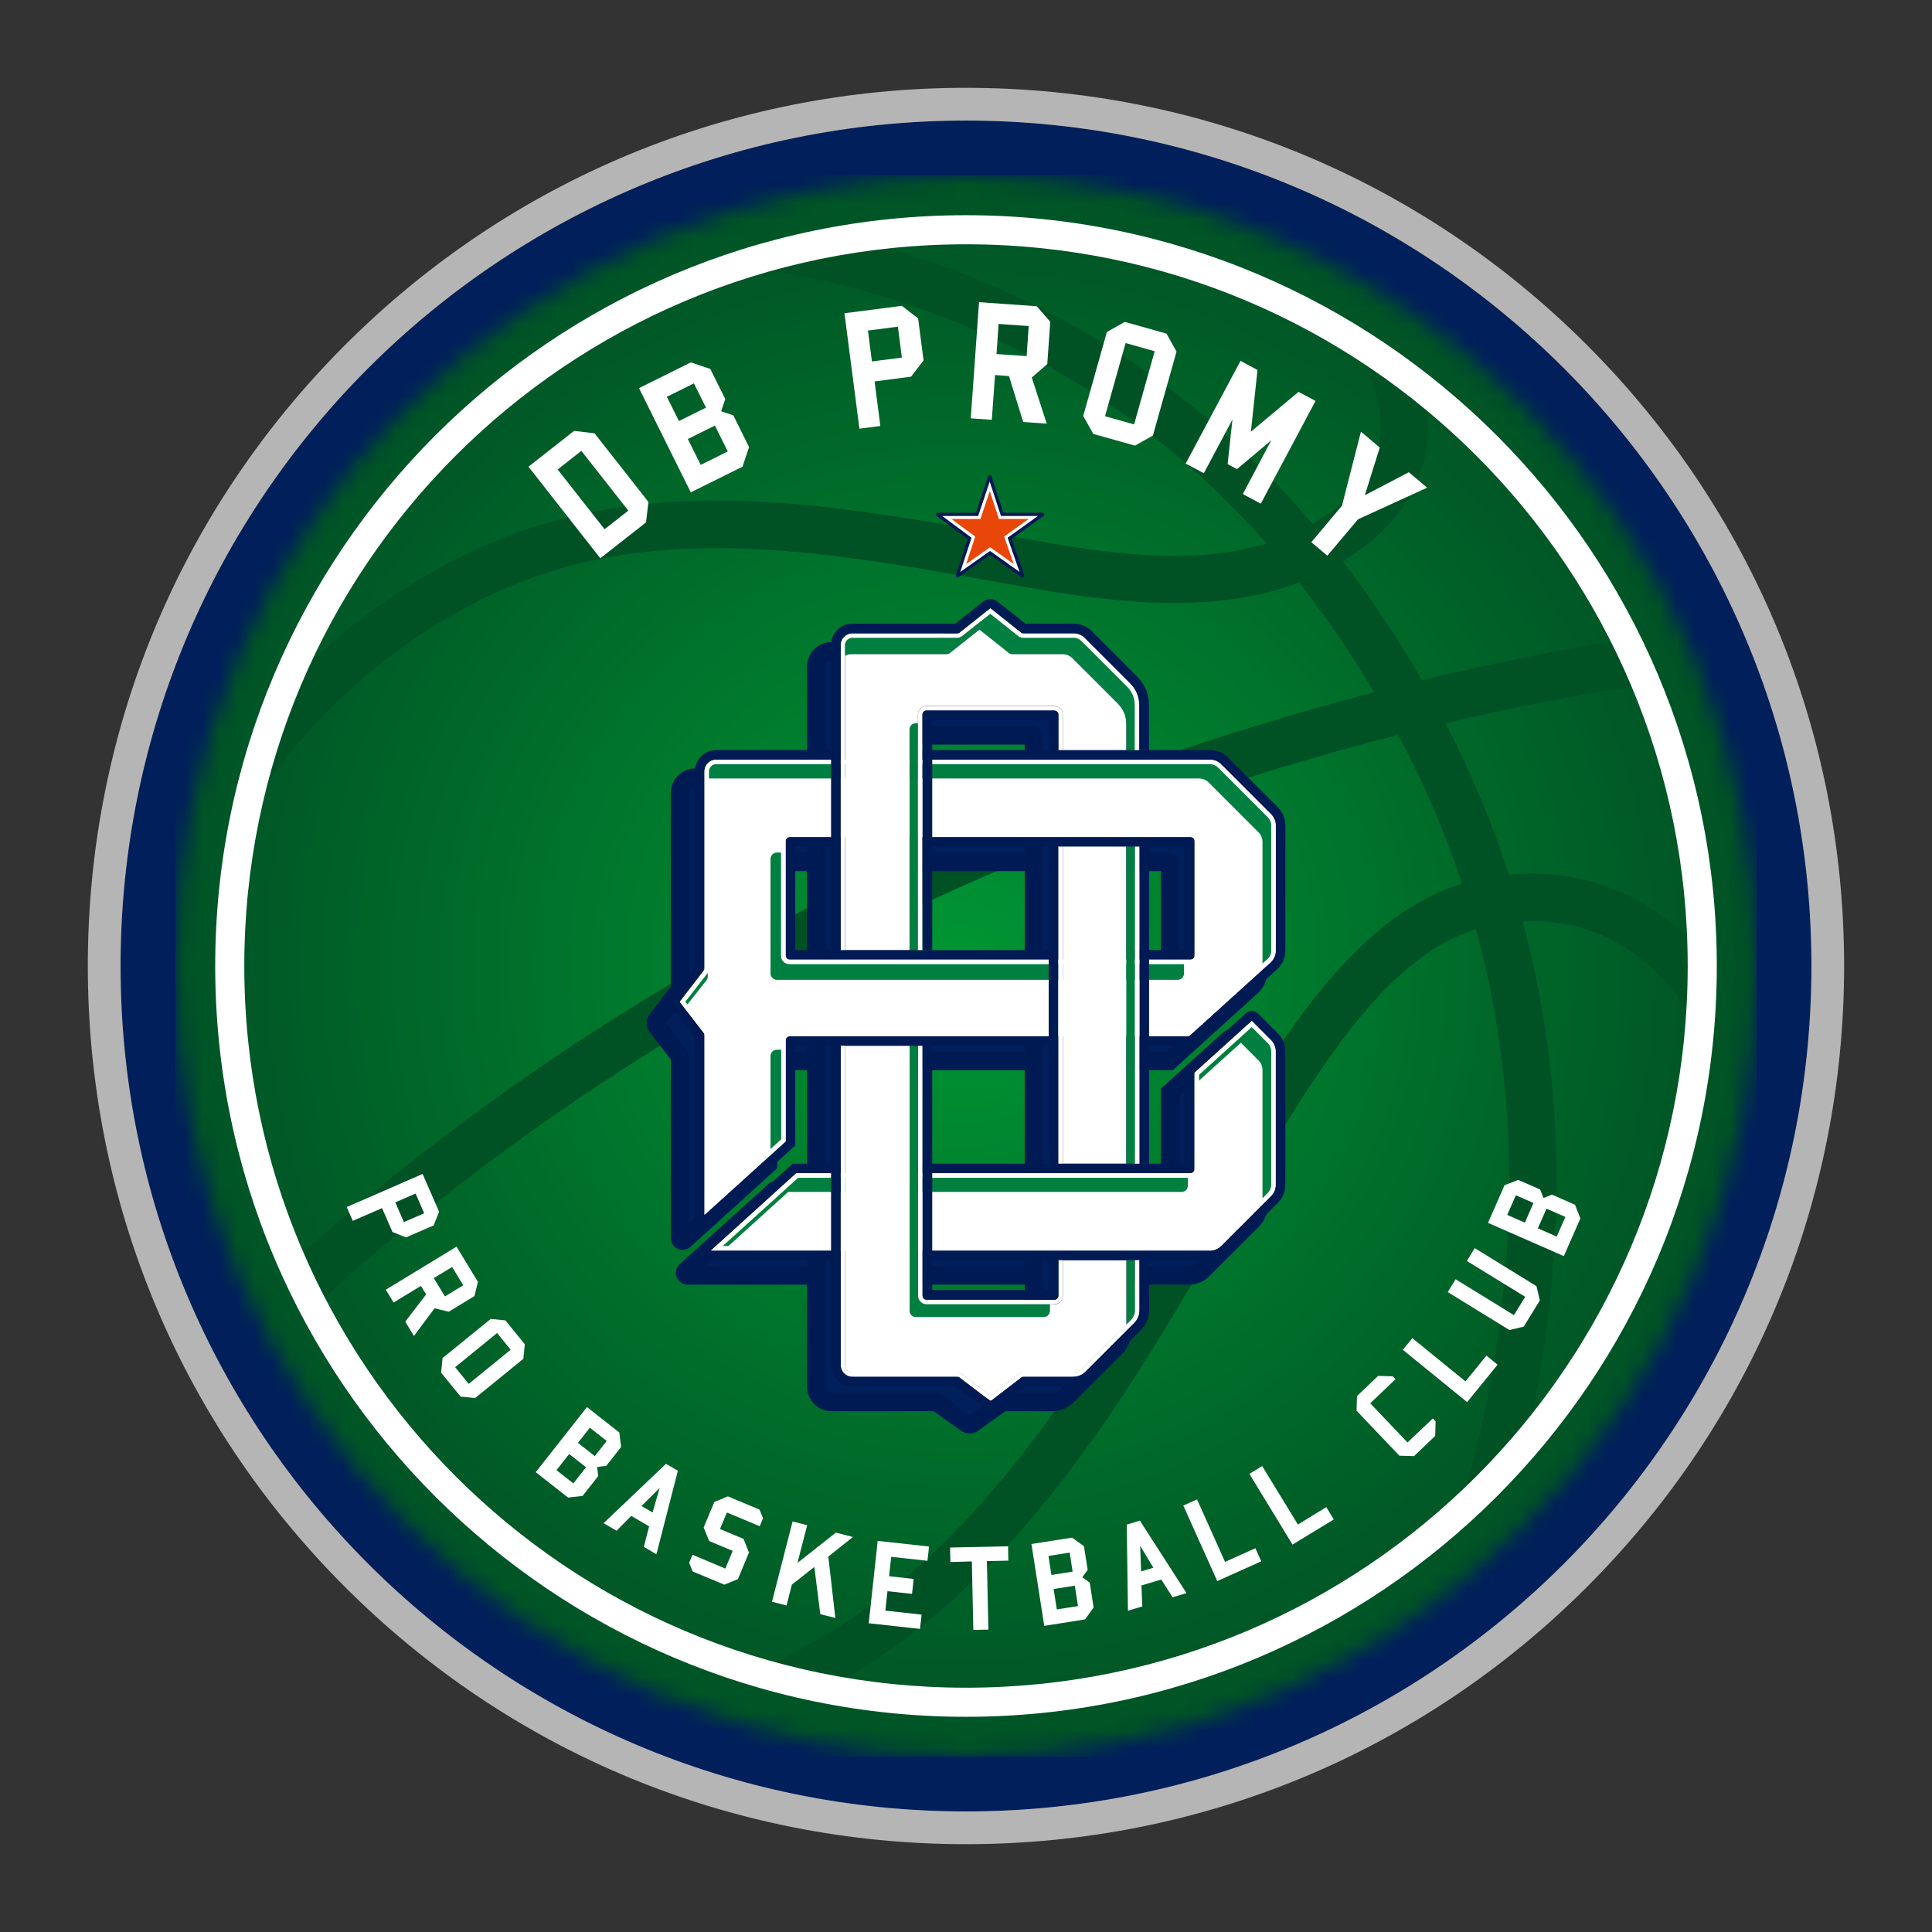 <svg viewBox="0 0 110 110" fill="none" xmlns="http://www.w3.org/2000/svg">
<rect x="0" y="0" width="110" height="110" fill="#333333" stroke="none"/>
<g clip-path="url(#clip0_55_5354)">
<path d="M6.865 55C6.865 28.415 28.415 6.865 55 6.865C81.586 6.865 103.135 28.415 103.135 55C103.135 81.586 81.581 103.135 55 103.135C28.419 103.135 6.865 81.586 6.865 55Z" fill="#001F5B"/>
<path d="M55 6.865C81.585 6.865 103.135 28.415 103.135 55C103.135 81.585 81.585 103.135 55 103.135C28.415 103.135 6.865 81.585 6.865 55C6.865 28.415 28.415 6.865 55 6.865ZM55 5C41.645 5 29.09 10.201 19.647 19.643C10.201 29.09 5 41.645 5 55C5 68.355 10.201 80.91 19.643 90.357C29.085 99.799 41.641 105 54.996 105C68.35 105 80.906 99.799 90.353 90.357C99.795 80.915 104.996 68.359 104.996 55C104.996 41.641 99.795 29.09 90.353 19.643C80.91 10.201 68.355 5 55 5Z" fill="#B5B5B6"/>
<mask id="mask0_55_5354" style="mask-type:luminance" maskUnits="userSpaceOnUse" x="9" y="9" width="92" height="92">
<path d="M9.979 55C9.979 79.827 30.178 100.021 55 100.021C79.822 100.021 100.021 79.822 100.021 55C100.021 30.178 79.827 9.979 55 9.979C30.173 9.979 9.979 30.173 9.979 55Z" fill="white"/>
</mask>
<g mask="url(#mask0_55_5354)">
<path d="M100.021 9.979H9.979V100.026H100.021V9.979Z" fill="url(#paint0_radial_55_5354)"/>
</g>
<path d="M96.051 53.317C93.208 50.652 89.775 49.453 85.916 49.804C84.961 46.846 83.757 43.968 82.305 41.179C86.373 40.219 89.944 39.553 92.862 39.091C92.498 38.225 92.103 37.373 91.685 36.538C88.789 37.017 85.152 37.719 80.968 38.727C79.543 36.253 78.032 34.002 76.46 31.954C76.847 31.719 77.224 31.466 77.593 31.186C79.662 29.627 81.657 27.118 81.252 23.351C80.111 22.392 78.921 21.495 77.677 20.66C79.325 24.24 78.774 26.909 75.963 29.018C75.568 29.316 75.155 29.582 74.737 29.822C66.965 20.695 57.869 16.112 49.746 13.905C47.423 14.171 45.163 14.629 42.973 15.264C51.731 16.534 62.843 20.433 72.112 30.946C68.062 32.172 63.416 31.559 59.202 30.822C58.486 30.697 57.767 30.569 57.047 30.44C48.591 28.925 39.851 27.357 31.47 29.676C25.936 31.208 20.513 34.628 16.21 39.131C15.224 41.49 14.447 43.955 13.905 46.508C18.102 39.682 25.052 34.264 32.194 32.283C39.98 30.129 48.414 31.639 56.572 33.1C57.301 33.229 58.02 33.358 58.735 33.486C63.958 34.401 69.328 34.925 73.969 33.171C75.457 35.059 76.882 37.133 78.232 39.416C73.094 40.757 67.276 42.542 61.093 44.927C44.123 51.465 29.138 60.556 16.525 71.966C16.907 72.827 17.316 73.676 17.755 74.511C38.772 55.271 62.746 46.144 79.6 41.845C79.649 41.938 79.698 42.027 79.747 42.12C81.155 44.781 82.318 47.516 83.242 50.314C76.78 52.309 72.445 59.792 67.484 68.364C61.573 78.579 54.88 90.131 43.031 95.114C44.403 95.509 45.811 95.838 47.237 96.091C57.953 90.224 64.229 79.396 69.829 69.718C74.497 61.653 78.57 54.618 84.028 52.908C86.769 62.883 86.551 73.667 83.362 85.112C84.721 83.802 85.996 82.398 87.168 80.915C88.261 75.656 88.74 70.482 88.594 65.473C88.461 61.009 87.826 56.661 86.702 52.464C90.446 52.278 93.519 53.903 96.037 57.394C96.078 56.661 96.095 55.924 96.095 55.178C96.095 54.551 96.078 53.934 96.051 53.312" fill="#005225"/>
<path d="M36.777 29.747L34.179 31.785L30.089 26.571L32.687 24.533L33.851 24.671L36.919 28.579L36.782 29.742L36.777 29.747ZM33.1 25.67L31.75 26.731L34.423 30.133L35.774 29.072L33.1 25.67Z" fill="white"/>
<path d="M42.28 26.567L39.331 28.032L36.382 22.099L39.331 20.633L40.441 21.006L41.294 22.721L41.059 23.413L41.752 23.649L42.649 25.456L42.276 26.567H42.28ZM39.509 21.828L37.968 22.592L38.656 23.973L40.197 23.209L39.509 21.828ZM40.703 24.231L39.162 24.995L39.895 26.469L41.436 25.705L40.703 24.231Z" fill="white"/>
<path d="M51.869 21.446L49.795 21.717L50.123 24.253L48.933 24.408L48.08 17.835L51.345 17.413L52.273 18.128L52.584 20.522L51.869 21.451V21.446ZM51.123 18.599L49.417 18.821L49.644 20.58L51.349 20.358L51.123 18.604V18.599Z" fill="white"/>
<path d="M58.26 24.031L57.447 21.41L56.652 21.353L56.47 23.902L55.271 23.818L55.742 17.205L59.028 17.436L59.797 18.319L59.628 20.727L58.744 21.495L59.597 24.12L58.264 24.026L58.26 24.031ZM58.571 18.564L56.856 18.444L56.737 20.158L58.451 20.278L58.571 18.564Z" fill="white"/>
<path d="M64.62 25.372L62.248 24.706L61.675 23.684L63.021 18.901L64.042 18.328L66.414 18.994L66.987 20.016L65.641 24.799L64.62 25.372ZM65.743 19.998L64.087 19.532L62.914 23.698L64.571 24.164L65.743 19.998Z" fill="white"/>
<path d="M71.784 28.677L70.762 28.13L72.383 25.066L70.429 26.709L69.896 26.425L70.171 23.884L68.541 26.944L67.507 26.394L70.629 20.549L71.597 21.064L71.22 24.582L73.933 22.312L74.901 22.827L71.784 28.677Z" fill="white"/>
<path d="M77.322 29.565L75.572 31.639L74.662 30.87L76.407 28.792L77.486 24.577L78.557 25.483L77.708 28.197L80.213 26.887L81.257 27.766L77.322 29.565Z" fill="white"/>
<path d="M22.348 70.149L21.753 68.786L20.083 69.51L19.741 68.724L24.062 66.841L24.999 68.99L24.693 69.767L23.12 70.451L22.343 70.145L22.348 70.149ZM24.151 69.079L23.662 67.955L22.508 68.457L22.996 69.581L24.151 69.079Z" fill="white"/>
<path d="M23.076 75.248L24.262 73.698L23.964 73.214L22.41 74.16L21.966 73.431L25.994 70.98L27.211 72.983L27.015 73.791L25.55 74.684L24.741 74.488L23.569 76.065L23.076 75.252V75.248ZM26.376 73.178L25.741 72.135L24.697 72.77L25.332 73.813L26.376 73.178Z" fill="white"/>
<path d="M26.22 79.511L25.115 78.153L25.199 77.322L27.944 75.092L28.774 75.177L29.88 76.536L29.796 77.366L27.051 79.6L26.22 79.516V79.511ZM29.076 76.847L28.303 75.896L25.914 77.842L26.687 78.792L29.076 76.847Z" fill="white"/>
<path d="M32.345 85.267L30.502 83.82L33.42 80.115L35.263 81.563L35.361 82.389L34.517 83.46L33.997 83.522L34.059 84.042L33.171 85.17L32.345 85.267ZM33.367 83.54L32.407 82.785L31.683 83.704L32.643 84.459L33.367 83.54ZM34.548 82.043L33.584 81.288L32.905 82.15L33.864 82.905L34.544 82.043H34.548Z" fill="white"/>
<path d="M36.657 88.07L36.959 86.906L35.942 86.307L35.103 87.155L34.366 86.724L37.919 83.344L38.594 83.74L37.373 88.492L36.662 88.074L36.657 88.07ZM37.559 84.717L36.524 85.747L37.155 86.116L37.559 84.712V84.717Z" fill="white"/>
<path d="M41.241 90.224L39.438 89.473L39.238 88.98L39.429 88.523L41.299 89.309L41.716 88.301L40.379 87.741L40.064 86.968L40.672 85.516L41.441 85.196L43.244 85.951L43.444 86.444L43.257 86.897L41.387 86.116L40.992 87.057L42.333 87.617L42.644 88.394L42.014 89.909L41.241 90.224Z" fill="white"/>
<path d="M46.704 91.903L46.366 89.216L45.087 90.219L44.781 91.41L43.955 91.197L45.127 86.626L45.958 86.84L45.402 88.989L47.592 87.261L48.56 87.51L47.161 88.625L47.561 92.12L46.704 91.903Z" fill="white"/>
<path d="M49.462 92.422L49.972 87.732L52.895 88.052L52.806 88.865L50.741 88.638L50.621 89.744L52.02 89.9L51.927 90.748L50.528 90.597L50.408 91.703L52.473 91.929L52.38 92.742L49.462 92.422Z" fill="white"/>
<path d="M57.412 88.856L56.19 88.882L56.275 92.782L55.417 92.8L55.333 88.9L54.112 88.936L54.094 88.11L57.394 88.039L57.412 88.856Z" fill="white"/>
<path d="M61.769 92.205L59.455 92.569L58.726 87.91L61.04 87.546L61.715 88.034L61.928 89.38L61.622 89.802L62.044 90.108L62.266 91.529L61.773 92.205H61.769ZM60.903 88.398L59.694 88.589L59.863 89.673L61.071 89.482L60.903 88.398ZM61.196 90.281L59.988 90.472L60.17 91.632L61.378 91.445L61.196 90.286V90.281Z" fill="white"/>
<path d="M66.765 90.943L66.117 89.931L64.989 90.268L65.037 91.463L64.22 91.707L64.153 86.804L64.9 86.578L67.555 90.704L66.765 90.943ZM64.917 88.008L64.971 89.469L65.668 89.26L64.917 88.008Z" fill="white"/>
<path d="M69.305 90.019L67.373 85.72L68.155 85.37L69.749 88.927L71.477 88.15L71.81 88.896L69.305 90.019Z" fill="white"/>
<path d="M73.591 87.941L71.135 83.917L71.864 83.473L73.898 86.8L75.514 85.809L75.941 86.511L73.591 87.941Z" fill="white"/>
<path d="M81.714 81.754L80.511 82.905L79.676 82.882L77.237 80.32L77.26 79.489L78.463 78.339L79.298 78.361L79.454 78.525L78.015 79.898L80.138 82.127L81.581 80.76L81.737 80.924L81.714 81.754Z" fill="white"/>
<path d="M83.531 79.831L79.871 76.851L80.413 76.189L83.438 78.65L84.632 77.184L85.267 77.699L83.531 79.831Z" fill="white"/>
<path d="M87.674 74.04L86.755 75.532L85.942 75.728L82.429 73.565L82.878 72.836L86.196 74.879L86.84 73.835L83.517 71.793L83.966 71.064L87.479 73.227L87.674 74.04Z" fill="white"/>
<path d="M89.98 69.372L89.038 71.517L84.721 69.625L85.663 67.48L86.44 67.178L87.688 67.724L87.879 68.208L88.363 68.017L89.677 68.595L89.98 69.372ZM86.307 68.053L85.814 69.172L86.817 69.612L87.31 68.493L86.307 68.053ZM88.052 68.817L87.559 69.936L88.634 70.407L89.127 69.288L88.052 68.817Z" fill="white"/>
<path d="M55 13.909C77.695 13.909 96.091 32.305 96.091 55C96.091 77.695 77.695 96.091 55 96.091C32.305 96.091 13.909 77.695 13.909 55C13.909 32.305 32.305 13.909 55 13.909ZM55 12.253C31.43 12.253 12.253 31.43 12.253 55C12.253 78.57 31.43 97.747 55 97.747C78.57 97.747 97.747 78.57 97.747 55C97.747 31.43 78.57 12.253 55 12.253Z" fill="white"/>
<path d="M67.689 44.243H39.589C39.091 44.243 38.692 44.647 38.692 45.14V56.35L37.421 58.002C37.279 58.144 37.279 58.371 37.421 58.513L38.692 60.165V70.496C38.692 70.651 38.878 70.736 38.994 70.629L43.772 66.303V60.445H66.596L71.295 56.19C71.535 55.973 71.673 55.662 71.673 55.338V48.223C71.673 47.916 71.553 47.623 71.335 47.41L68.506 44.581C68.288 44.363 68 44.243 67.693 44.243M66.587 55.631H43.764V49.106H66.587V55.631Z" fill="#007F41"/>
<path d="M38.865 71.166C38.772 71.166 38.683 71.148 38.594 71.109C38.35 71.002 38.194 70.762 38.194 70.496V60.33L37.039 58.828C36.742 58.504 36.742 58.007 37.039 57.683L38.194 56.181V45.14C38.194 44.372 38.816 43.75 39.584 43.75H67.684C68.124 43.75 68.537 43.919 68.844 44.23L71.673 47.059C71.984 47.37 72.152 47.783 72.152 48.218V55.333C72.152 55.795 71.957 56.239 71.615 56.55L66.774 60.934H44.252V66.516L39.313 70.989C39.189 71.104 39.025 71.162 38.865 71.162M37.839 58.26L39.176 60.001V69.798L43.275 66.09V59.961H66.401L70.962 55.831C71.1 55.706 71.18 55.529 71.18 55.342V48.227C71.18 48.049 71.113 47.885 70.984 47.761L68.155 44.932C68.031 44.807 67.862 44.736 67.689 44.736H39.589C39.362 44.736 39.18 44.918 39.18 45.145V56.519L37.843 58.26H37.839ZM67.08 56.124H43.275V48.618H67.08V56.124ZM44.257 55.142H66.099V49.599H44.257V55.142Z" fill="#001A54"/>
<path d="M39.047 60.165C39.047 60.068 39.011 59.979 38.94 59.912L37.67 58.26L38.94 56.608C39.007 56.541 39.047 56.448 39.047 56.355V45.145C39.047 44.847 39.291 44.603 39.584 44.603H67.689C67.902 44.603 68.097 44.687 68.248 44.834L71.078 47.663C71.228 47.814 71.308 48.009 71.308 48.223V55.338C71.308 55.56 71.215 55.773 71.046 55.924L66.45 60.085H43.768C43.568 60.085 43.408 60.245 43.408 60.445V66.143L39.047 70.091V60.165ZM43.768 48.747C43.568 48.747 43.408 48.907 43.408 49.106V55.631C43.408 55.831 43.568 55.99 43.768 55.99H66.592C66.792 55.99 66.951 55.831 66.951 55.631V49.106C66.951 48.907 66.792 48.747 66.592 48.747H43.768Z" fill="#001F5B"/>
<path d="M38.852 70.536V60.165C38.852 60.121 38.834 60.081 38.803 60.05L38.785 60.032L37.421 58.26L38.803 56.47C38.834 56.439 38.852 56.399 38.852 56.355V45.145C38.852 44.741 39.18 44.407 39.589 44.407H67.689C67.951 44.407 68.2 44.51 68.386 44.696L71.215 47.525C71.402 47.712 71.504 47.961 71.504 48.223V55.337C71.504 55.617 71.384 55.884 71.18 56.07L66.525 60.285H43.768C43.679 60.285 43.604 60.361 43.604 60.45V66.232L38.852 70.536ZM39.091 59.783C39.189 59.885 39.242 60.023 39.242 60.165V69.652L43.208 66.059V60.45C43.208 60.143 43.457 59.894 43.764 59.894H66.37L70.913 55.782C71.037 55.671 71.109 55.506 71.109 55.342V48.227C71.109 48.067 71.046 47.921 70.935 47.805L68.106 44.976C67.995 44.865 67.844 44.803 67.684 44.803H39.584C39.393 44.803 39.242 44.958 39.242 45.145V56.355C39.242 56.497 39.189 56.634 39.091 56.736L37.919 58.26L39.091 59.783ZM66.587 56.186H43.764C43.457 56.186 43.208 55.937 43.208 55.631V49.106C43.208 48.8 43.457 48.551 43.764 48.551H66.587C66.894 48.551 67.142 48.8 67.142 49.106V55.631C67.142 55.937 66.894 56.186 66.587 56.186ZM43.768 48.942C43.679 48.942 43.604 49.018 43.604 49.106V55.631C43.604 55.719 43.675 55.795 43.768 55.795H66.592C66.681 55.795 66.756 55.719 66.756 55.631V49.106C66.756 49.018 66.681 48.942 66.592 48.942H43.768Z" fill="#001A54"/>
<path d="M66.587 62.199V67.791H44.057L39.034 72.339C38.914 72.45 38.989 72.654 39.154 72.654H67.689C67.995 72.654 68.288 72.534 68.501 72.317L71.331 69.487C71.548 69.27 71.668 68.977 71.668 68.675V61.089C71.668 60.782 71.548 60.489 71.331 60.276L70.207 59.153C70.14 59.086 70.029 59.081 69.958 59.148L66.583 62.204L66.587 62.199Z" fill="#007F41"/>
<path d="M67.689 73.143H39.154C38.874 73.143 38.629 72.974 38.527 72.712C38.425 72.45 38.496 72.161 38.705 71.975L43.87 67.302H66.099V61.982L69.634 58.784C69.9 58.544 70.305 58.553 70.558 58.806L71.681 59.93C71.992 60.241 72.161 60.654 72.161 61.089V68.675C72.161 69.114 71.992 69.528 71.681 69.834L68.852 72.663C68.541 72.974 68.133 73.143 67.693 73.143M39.962 72.161H67.689C67.866 72.161 68.031 72.094 68.155 71.966L70.984 69.137C71.109 69.012 71.18 68.848 71.18 68.67V61.085C71.18 60.907 71.113 60.743 70.984 60.618L70.074 59.708L67.08 62.417V68.284H44.248L39.962 72.166V72.161Z" fill="#001A54"/>
<path d="M39.62 72.294L44.194 68.155H66.587C66.787 68.155 66.947 67.995 66.947 67.795V62.359L70.074 59.53L71.073 60.529C71.224 60.68 71.304 60.876 71.304 61.089V68.675C71.304 68.888 71.219 69.083 71.073 69.234L68.244 72.063C68.093 72.214 67.897 72.294 67.684 72.294H39.615H39.62Z" fill="#001F5B"/>
<path d="M67.689 72.49H39.114L44.123 67.955H66.592C66.681 67.955 66.756 67.88 66.756 67.791V62.27L70.087 59.255L71.22 60.387C71.406 60.574 71.508 60.822 71.508 61.085V68.67C71.508 68.932 71.406 69.181 71.22 69.368L68.391 72.197C68.204 72.383 67.955 72.485 67.693 72.485M40.131 72.094H67.689C67.849 72.094 67.995 72.032 68.111 71.921L70.94 69.092C71.051 68.981 71.113 68.83 71.113 68.67V61.085C71.113 60.925 71.051 60.778 70.94 60.663L70.074 59.792L67.151 62.439V67.787C67.151 68.093 66.903 68.342 66.596 68.342H44.279L40.135 72.09L40.131 72.094Z" fill="#001A54"/>
<path d="M60.747 37.381C60.529 37.168 60.241 37.044 59.934 37.044H57.083L55.453 35.752C55.311 35.609 55.084 35.609 54.942 35.752L53.312 37.044H47.343C46.846 37.044 46.442 37.448 46.442 37.946V78.952C46.442 79.449 46.846 79.853 47.343 79.853H53.312L54.942 81.017C55.084 81.159 55.311 81.159 55.453 81.017L57.083 79.853H59.89C60.223 79.853 60.543 79.72 60.778 79.485L63.545 76.718C63.78 76.483 63.914 76.163 63.914 75.83V41.356C63.914 40.841 63.709 40.344 63.345 39.98L60.747 37.381ZM58.833 74.99H51.562V41.907H58.833V74.99Z" fill="#007F41"/>
<path d="M55.195 81.612C54.982 81.612 54.787 81.537 54.631 81.399L53.152 80.346H47.339C46.571 80.346 45.949 79.725 45.949 78.956V37.95C45.949 37.181 46.571 36.56 47.339 36.56H53.139L54.618 35.387C54.933 35.094 55.458 35.094 55.773 35.387L57.252 36.56H59.934C60.374 36.56 60.787 36.733 61.093 37.039L63.692 39.638C64.153 40.095 64.407 40.708 64.407 41.361V75.834C64.407 76.3 64.225 76.74 63.896 77.073L61.129 79.84C60.8 80.173 60.361 80.351 59.89 80.351H57.243L55.764 81.403C55.608 81.541 55.409 81.617 55.2 81.617M47.339 37.537C47.112 37.537 46.93 37.719 46.93 37.945V78.952C46.93 79.178 47.112 79.36 47.339 79.36H53.463L55.191 80.595L56.919 79.36H59.881C60.085 79.36 60.281 79.281 60.423 79.134L63.19 76.367C63.336 76.221 63.416 76.029 63.416 75.825V41.352C63.416 40.961 63.265 40.597 62.99 40.326L60.392 37.728C60.267 37.603 60.103 37.537 59.925 37.537H56.905L55.191 36.178L53.477 37.537H47.334H47.339ZM59.326 75.479H51.074V41.414H59.326V75.479ZM52.055 74.497H58.344V42.396H52.055V74.497Z" fill="#001A54"/>
<path d="M53.566 79.596C53.499 79.529 53.406 79.489 53.312 79.489H47.343C47.046 79.489 46.801 79.245 46.801 78.947V37.941C46.801 37.644 47.046 37.404 47.343 37.404H53.312C53.41 37.404 53.503 37.364 53.57 37.297L55.204 36.005L56.83 37.297C56.896 37.368 56.99 37.404 57.087 37.404H59.939C60.152 37.404 60.347 37.484 60.498 37.635L63.096 40.233C63.394 40.53 63.558 40.93 63.558 41.352V75.825C63.558 76.065 63.465 76.291 63.296 76.46L60.529 79.227C60.361 79.396 60.134 79.489 59.894 79.489H57.087C56.994 79.489 56.901 79.525 56.834 79.596L55.2 80.848L53.57 79.596H53.566ZM51.562 41.547C51.363 41.547 51.203 41.707 51.203 41.907V74.99C51.203 75.19 51.363 75.35 51.562 75.35H58.833C59.033 75.35 59.193 75.19 59.193 74.99V41.907C59.193 41.707 59.033 41.547 58.833 41.547H51.562Z" fill="#001F5B"/>
<path d="M55.262 81.044H55.195C55.151 81.044 54.568 80.613 53.446 79.751L53.428 79.734C53.397 79.702 53.357 79.685 53.312 79.685H47.343C46.939 79.685 46.606 79.356 46.606 78.947V37.941C46.606 37.537 46.935 37.204 47.343 37.204H53.312C53.357 37.204 53.397 37.186 53.428 37.155L53.446 37.137L55.2 35.752L56.968 37.155C56.999 37.186 57.038 37.204 57.083 37.204H59.934C60.196 37.204 60.445 37.306 60.632 37.492L63.23 40.091C63.567 40.428 63.749 40.872 63.749 41.352V75.825C63.749 76.118 63.634 76.394 63.429 76.602L60.663 79.369C60.454 79.574 60.178 79.689 59.885 79.689H57.078C57.034 79.689 56.994 79.707 56.963 79.738L56.945 79.756L55.262 81.048V81.044ZM53.694 79.449C53.805 79.534 54.84 80.329 55.2 80.6L56.705 79.445C56.808 79.347 56.945 79.294 57.087 79.294H59.894C60.081 79.294 60.258 79.223 60.392 79.09L63.159 76.323C63.292 76.189 63.363 76.012 63.363 75.825V41.352C63.363 40.983 63.216 40.632 62.954 40.37L60.356 37.772C60.245 37.661 60.094 37.599 59.934 37.599H57.083C56.941 37.599 56.799 37.541 56.697 37.439L55.2 36.253L53.699 37.439C53.596 37.541 53.454 37.599 53.312 37.599H47.343C47.152 37.599 47.001 37.755 47.001 37.941V78.947C47.001 79.138 47.157 79.289 47.343 79.289H53.312C53.454 79.289 53.592 79.343 53.694 79.44M58.833 75.545H51.562C51.256 75.545 51.007 75.297 51.007 74.99V41.907C51.007 41.601 51.256 41.352 51.562 41.352H58.833C59.139 41.352 59.388 41.601 59.388 41.907V74.99C59.388 75.297 59.139 75.545 58.833 75.545ZM51.562 41.743C51.474 41.743 51.398 41.818 51.398 41.907V74.99C51.398 75.079 51.474 75.155 51.562 75.155H58.833C58.922 75.155 58.997 75.084 58.997 74.99V41.907C58.997 41.818 58.922 41.743 58.833 41.743H51.562Z" fill="#001A54"/>
<path d="M68.883 43.022H40.783C40.286 43.022 39.886 43.426 39.886 43.923V55.129L38.616 56.781C38.474 56.923 38.474 57.15 38.616 57.292L39.886 58.944V69.274C39.886 69.43 40.073 69.514 40.188 69.407L44.967 65.082V59.224H67.791L72.494 54.969C72.734 54.751 72.872 54.44 72.872 54.116V47.001C72.872 46.695 72.752 46.402 72.534 46.188L69.705 43.359C69.487 43.142 69.194 43.022 68.892 43.022M67.782 54.409H44.958V47.885H67.782V54.409Z" fill="#008F43"/>
<path d="M40.059 69.772C39.993 69.772 39.922 69.758 39.86 69.727C39.682 69.647 39.567 69.47 39.567 69.274V59.05L38.372 57.496C38.256 57.372 38.19 57.207 38.19 57.034C38.19 56.861 38.252 56.697 38.372 56.572L39.567 55.018V43.919C39.567 43.248 40.113 42.702 40.783 42.702H68.883C69.274 42.702 69.643 42.853 69.923 43.133L72.752 45.962C73.032 46.242 73.183 46.606 73.183 47.001V54.116C73.183 54.529 73.005 54.929 72.698 55.204L67.906 59.543H45.278V65.224L40.393 69.643C40.299 69.727 40.179 69.772 40.059 69.772ZM40.779 43.342C40.459 43.342 40.197 43.604 40.197 43.923V55.24L38.834 57.008C38.834 57.008 38.82 57.025 38.82 57.039C38.82 57.052 38.82 57.061 38.834 57.07L38.86 57.101L40.197 58.837V68.968L44.643 64.944V58.913H67.662L72.272 54.738C72.445 54.583 72.547 54.356 72.547 54.121V47.006C72.547 46.784 72.459 46.575 72.303 46.415L69.474 43.586C69.319 43.431 69.106 43.342 68.883 43.342H40.783H40.779ZM68.097 54.729H44.643V47.57H68.097V54.729ZM45.278 54.094H67.467V48.205H45.278V54.094Z" fill="#001A54"/>
<path d="M40.113 69.154V58.944C40.113 58.882 40.091 58.824 40.046 58.78L40.037 58.766L38.705 57.039L40.046 55.298C40.091 55.253 40.113 55.195 40.113 55.133V43.923C40.113 43.555 40.41 43.257 40.779 43.257H68.883C69.128 43.257 69.359 43.355 69.532 43.528L72.361 46.357C72.534 46.531 72.632 46.761 72.632 47.006V54.121C72.632 54.378 72.521 54.627 72.33 54.8L67.693 58.997H44.963C44.834 58.997 44.732 59.104 44.732 59.233V64.984L40.117 69.159L40.113 69.154ZM40.233 58.606C40.322 58.7 40.37 58.819 40.37 58.944V68.586L44.479 64.869V59.228C44.479 58.962 44.696 58.74 44.967 58.74H67.6L72.161 54.609C72.299 54.485 72.379 54.303 72.379 54.116V47.001C72.379 46.824 72.308 46.659 72.183 46.531L69.354 43.701C69.23 43.577 69.061 43.506 68.883 43.506H40.779C40.553 43.506 40.366 43.693 40.366 43.919V55.129C40.366 55.258 40.317 55.377 40.228 55.466L39.02 57.034L40.228 58.602L40.233 58.606ZM67.782 54.898H44.958C44.692 54.898 44.47 54.68 44.47 54.409V47.885C44.47 47.619 44.687 47.397 44.958 47.397H67.782C68.053 47.397 68.27 47.614 68.27 47.885V54.409C68.27 54.676 68.053 54.898 67.782 54.898ZM44.958 47.654C44.829 47.654 44.727 47.756 44.727 47.885V54.409C44.727 54.538 44.834 54.64 44.958 54.64H67.782C67.911 54.64 68.017 54.534 68.017 54.409V47.885C68.017 47.756 67.911 47.654 67.782 47.654H44.958Z" fill="white"/>
<path d="M67.782 60.978V66.574H45.251L40.228 71.122C40.104 71.233 40.184 71.433 40.348 71.433H68.883C69.19 71.433 69.483 71.313 69.696 71.095L72.525 68.266C72.743 68.049 72.863 67.755 72.863 67.453V59.868C72.863 59.561 72.743 59.268 72.525 59.055L71.402 57.936C71.335 57.869 71.224 57.865 71.153 57.931L67.778 60.982L67.782 60.978Z" fill="#008F43"/>
<path d="M68.883 71.748H40.348C40.139 71.748 39.957 71.624 39.886 71.428C39.811 71.233 39.864 71.02 40.015 70.882L45.132 66.254H67.467V60.836L70.944 57.687C71.14 57.509 71.442 57.518 71.628 57.705L72.752 58.828C73.027 59.104 73.183 59.472 73.183 59.868V67.453C73.183 67.844 73.032 68.213 72.752 68.493L69.923 71.322C69.647 71.602 69.274 71.752 68.883 71.752M40.703 71.113H68.883C69.106 71.113 69.314 71.024 69.474 70.869L72.303 68.04C72.459 67.884 72.547 67.675 72.547 67.449V59.863C72.547 59.641 72.459 59.432 72.303 59.273L71.273 58.242L68.102 61.111V66.88H45.376L40.708 71.109L40.703 71.113Z" fill="#001A54"/>
<path d="M40.242 58.944C40.242 58.851 40.202 58.757 40.135 58.691L38.865 57.039L40.135 55.386C40.202 55.32 40.242 55.227 40.242 55.133V43.923C40.242 43.626 40.486 43.386 40.779 43.386H68.883C69.097 43.386 69.292 43.466 69.443 43.617L72.272 46.446C72.423 46.597 72.503 46.792 72.503 47.006V54.121C72.503 54.343 72.41 54.556 72.241 54.707L67.644 58.868H44.963C44.763 58.868 44.603 59.028 44.603 59.228V64.926L40.242 68.875V58.948V58.944ZM44.958 47.525C44.758 47.525 44.599 47.685 44.599 47.885V54.409C44.599 54.609 44.758 54.769 44.958 54.769H67.782C67.982 54.769 68.142 54.609 68.142 54.409V47.885C68.142 47.685 67.982 47.525 67.782 47.525H44.958Z" fill="white"/>
<path d="M40.815 71.073L45.389 66.934H67.782C67.982 66.934 68.142 66.774 68.142 66.574V61.138L71.268 58.309L72.268 59.308C72.419 59.459 72.499 59.654 72.499 59.868V67.453C72.499 67.667 72.414 67.862 72.268 68.013L69.439 70.842C69.288 70.993 69.092 71.073 68.879 71.073H40.81H40.815Z" fill="white"/>
<path d="M68.883 71.197H40.486L45.34 66.8H67.782C67.911 66.8 68.013 66.694 68.013 66.57V61.08L71.273 58.131L72.357 59.219C72.53 59.392 72.627 59.623 72.627 59.868V67.453C72.627 67.698 72.534 67.929 72.357 68.102L69.528 70.931C69.354 71.104 69.123 71.202 68.879 71.202M41.143 70.944H68.883C69.061 70.944 69.23 70.873 69.354 70.749L72.183 67.92C72.308 67.795 72.379 67.627 72.379 67.449V59.863C72.379 59.686 72.308 59.517 72.183 59.392L71.269 58.477L68.271 61.191V66.57C68.271 66.836 68.053 67.058 67.787 67.058H45.442L41.148 70.944H41.143Z" fill="white"/>
<path d="M44.492 54.489V48.542H44.23C44.03 48.542 43.87 48.702 43.87 48.902V55.426C43.87 55.626 44.03 55.786 44.23 55.786H67.054C67.254 55.786 67.413 55.626 67.413 55.426V54.849H44.852C44.652 54.849 44.492 54.689 44.492 54.489Z" fill="#007F41"/>
<path d="M72.272 46.446L69.443 43.617C69.292 43.466 69.097 43.386 68.883 43.386H40.783C40.486 43.386 40.242 43.626 40.242 43.923V44.323H68.262C68.475 44.323 68.67 44.407 68.821 44.554L71.65 47.383C71.801 47.534 71.881 47.73 71.881 47.943V55.031L72.241 54.707C72.405 54.556 72.503 54.343 72.503 54.121V47.006C72.503 46.792 72.419 46.597 72.272 46.446Z" fill="#007F41"/>
<path d="M43.87 60.125V65.446L44.492 64.886V59.766H44.23C44.03 59.766 43.87 59.925 43.87 60.125Z" fill="#007F41"/>
<path d="M67.271 67.866C67.471 67.866 67.631 67.707 67.631 67.507V66.929H45.5L40.925 71.069H41.339L44.878 67.862H67.271V67.866Z" fill="#007F41"/>
<path d="M39.118 57.216L38.989 57.047L40.299 55.382V55.582C40.299 55.693 40.255 55.799 40.175 55.879L39.118 57.216Z" fill="#007F41"/>
<path d="M71.269 58.433L68.142 61.267V61.64L70.651 59.37L71.65 60.37C71.801 60.52 71.881 60.716 71.881 60.929V68.515C71.881 68.515 71.881 68.524 71.881 68.528L72.272 68.137C72.423 67.986 72.503 67.791 72.503 67.578V59.992C72.503 59.779 72.419 59.583 72.272 59.432L71.273 58.433H71.269Z" fill="#007F41"/>
<path d="M40.113 69.154V58.944C40.113 58.882 40.091 58.824 40.046 58.78L40.037 58.766L38.705 57.039L40.046 55.298C40.091 55.253 40.113 55.195 40.113 55.133V43.923C40.113 43.555 40.41 43.257 40.779 43.257H68.883C69.128 43.257 69.359 43.355 69.532 43.528L72.361 46.357C72.534 46.531 72.632 46.761 72.632 47.006V54.121C72.632 54.378 72.521 54.627 72.33 54.8L67.693 58.997H44.963C44.834 58.997 44.732 59.104 44.732 59.233V64.984L40.117 69.159L40.113 69.154ZM40.233 58.606C40.322 58.7 40.37 58.819 40.37 58.944V68.586L44.479 64.869V59.228C44.479 58.962 44.696 58.74 44.967 58.74H67.6L72.161 54.609C72.299 54.485 72.379 54.303 72.379 54.116V47.001C72.379 46.824 72.308 46.659 72.183 46.531L69.354 43.701C69.23 43.577 69.061 43.506 68.883 43.506H40.779C40.553 43.506 40.366 43.693 40.366 43.919V55.129C40.366 55.258 40.317 55.377 40.228 55.466L39.02 57.034L40.228 58.602L40.233 58.606ZM67.782 54.898H44.958C44.692 54.898 44.47 54.68 44.47 54.409V47.885C44.47 47.619 44.687 47.397 44.958 47.397H67.782C68.053 47.397 68.27 47.614 68.27 47.885V54.409C68.27 54.676 68.053 54.898 67.782 54.898ZM44.958 47.654C44.829 47.654 44.727 47.756 44.727 47.885V54.409C44.727 54.538 44.834 54.64 44.958 54.64H67.782C67.911 54.64 68.017 54.534 68.017 54.409V47.885C68.017 47.756 67.911 47.654 67.782 47.654H44.958Z" fill="white"/>
<path d="M68.883 71.197H40.486L45.34 66.8H67.782C67.911 66.8 68.013 66.694 68.013 66.57V61.08L71.273 58.131L72.357 59.219C72.53 59.392 72.627 59.623 72.627 59.868V67.453C72.627 67.698 72.534 67.929 72.357 68.102L69.528 70.931C69.354 71.104 69.123 71.202 68.879 71.202M41.143 70.944H68.883C69.061 70.944 69.23 70.873 69.354 70.749L72.183 67.92C72.308 67.795 72.379 67.627 72.379 67.449V59.863C72.379 59.686 72.308 59.517 72.183 59.392L71.269 58.477L68.271 61.191V66.57C68.271 66.836 68.053 67.058 67.787 67.058H45.442L41.148 70.944H41.143Z" fill="white"/>
<path d="M52.269 41.179H52.149C51.949 41.179 51.789 41.339 51.789 41.538V54.09H52.269V41.179Z" fill="#007F41"/>
<path d="M64.393 75.15C64.54 75.004 64.62 74.808 64.62 74.604V71.748H64.127V75.417L64.393 75.15Z" fill="#007F41"/>
<path d="M52.269 73.769V59.544H51.789V74.622C51.789 74.822 51.949 74.981 52.149 74.981H59.419C59.619 74.981 59.779 74.822 59.779 74.622V74.253H52.757C52.491 74.253 52.269 74.035 52.269 73.764" fill="#007F41"/>
<path d="M64.194 39.105L61.595 36.507C61.502 36.413 61.382 36.351 61.258 36.324C61.222 36.316 61.191 36.316 61.156 36.316C61.147 36.316 61.138 36.316 61.129 36.316H58.278C58.251 36.316 58.224 36.316 58.198 36.307C58.1 36.289 58.007 36.244 57.936 36.173L56.395 34.948L54.849 36.173C54.778 36.244 54.685 36.289 54.583 36.307C54.556 36.311 54.529 36.316 54.507 36.316H48.538C48.507 36.316 48.476 36.316 48.449 36.324C48.263 36.364 48.125 36.529 48.125 36.728V37.355C48.214 37.293 48.316 37.257 48.431 37.257H53.885C53.983 37.257 54.076 37.217 54.143 37.146L55.773 35.854L57.398 37.146C57.465 37.217 57.558 37.257 57.656 37.257H60.507C60.72 37.257 60.916 37.337 61.067 37.488L63.665 40.086C63.962 40.384 64.127 40.783 64.127 41.205V42.711H64.62V40.139C64.62 39.749 64.469 39.384 64.194 39.109" fill="#007F41"/>
<path d="M64.749 71.748H64.62V74.604C64.62 74.808 64.54 75.004 64.393 75.15L64.127 75.417L61.631 77.913C61.484 78.059 61.289 78.139 61.085 78.139H58.278C58.149 78.139 58.029 78.188 57.94 78.277L56.39 79.463C56.079 79.223 54.938 78.348 54.84 78.277C54.747 78.188 54.627 78.139 54.503 78.139H48.533C48.307 78.139 48.12 77.953 48.12 77.726V59.539H47.867V77.726C47.867 78.095 48.165 78.392 48.533 78.392H54.503C54.565 78.392 54.623 78.419 54.667 78.463L54.68 78.472C55.791 79.325 56.361 79.751 56.39 79.751H56.435L58.1 78.472L58.113 78.463C58.158 78.419 58.215 78.392 58.278 78.392H61.085C61.36 78.392 61.617 78.286 61.809 78.095L64.575 75.328C64.771 75.132 64.877 74.875 64.877 74.604V71.748H64.749Z" fill="white"/>
<path d="M60.343 42.706H60.512V40.686C60.512 40.419 60.294 40.202 60.023 40.202H52.753C52.486 40.202 52.264 40.419 52.264 40.686V54.094H52.517V40.686C52.517 40.557 52.62 40.455 52.748 40.455H60.019C60.147 40.455 60.254 40.561 60.254 40.686V42.706H60.338H60.343Z" fill="white"/>
<path d="M64.371 38.922L61.773 36.324C61.6 36.151 61.369 36.058 61.124 36.058H58.273C58.211 36.058 58.149 36.031 58.104 35.987L56.386 34.623L54.676 35.978L54.662 35.991C54.618 36.036 54.556 36.062 54.494 36.062H48.525C48.156 36.062 47.858 36.36 47.858 36.728V54.094H48.112V36.728C48.112 36.533 48.249 36.369 48.436 36.324C48.467 36.32 48.493 36.316 48.525 36.316H54.494C54.52 36.316 54.547 36.316 54.569 36.307C54.667 36.289 54.76 36.244 54.836 36.173L56.381 34.948L57.922 36.173C57.993 36.244 58.087 36.289 58.189 36.307C58.215 36.311 58.238 36.316 58.264 36.316H61.116C61.116 36.316 61.133 36.316 61.142 36.316C61.178 36.316 61.213 36.316 61.244 36.324C61.373 36.351 61.489 36.413 61.582 36.507L64.18 39.105C64.456 39.38 64.606 39.744 64.606 40.135V42.706H64.86V40.135C64.86 39.678 64.682 39.247 64.358 38.922" fill="white"/>
<path d="M52.269 73.769C52.269 74.04 52.486 74.257 52.757 74.257H60.028C60.294 74.257 60.516 74.04 60.516 73.769V71.748H60.263V73.769C60.263 73.898 60.156 74.004 60.028 74.004H52.757C52.628 74.004 52.526 73.898 52.526 73.769V59.544H52.273V73.769H52.269Z" fill="white"/>
<path d="M60.028 40.455H52.757C52.628 40.455 52.526 40.561 52.526 40.686V54.094H53.077V41.005H59.712V42.711H60.263V40.69C60.263 40.561 60.156 40.459 60.028 40.459" fill="#001A54"/>
<path d="M60.028 71.748H59.712V73.449H53.077V59.539H52.526V73.764C52.526 73.893 52.628 74 52.757 74H60.028C60.156 74 60.258 73.893 60.258 73.764V71.744H60.028V71.748Z" fill="#001A54"/>
<path d="M60.028 48.2H59.708V66.254H60.028H60.258V48.2H60.028Z" fill="#001A54"/>
<path d="M65.108 71.748H64.877V74.604C64.877 74.879 64.771 75.137 64.575 75.328L61.809 78.095C61.613 78.29 61.355 78.392 61.085 78.392H58.278C58.215 78.392 58.158 78.419 58.113 78.463L58.1 78.472L56.434 79.751H56.39C56.361 79.751 55.791 79.325 54.68 78.472L54.667 78.463C54.623 78.419 54.565 78.392 54.503 78.392H48.533C48.165 78.392 47.867 78.095 47.867 77.726V59.539H47.317V77.726C47.317 78.397 47.863 78.943 48.533 78.943H54.4L55.933 80.035C56.062 80.156 56.226 80.213 56.39 80.213C56.554 80.213 56.719 80.156 56.848 80.035L58.38 78.943H61.085C61.507 78.943 61.902 78.779 62.199 78.481L64.966 75.714C65.264 75.417 65.428 75.021 65.428 74.599V71.744H65.113L65.108 71.748Z" fill="#001A54"/>
<path d="M64.762 38.536L62.164 35.938C61.889 35.663 61.515 35.507 61.124 35.507H58.384L56.852 34.295C56.59 34.05 56.186 34.05 55.924 34.295L54.392 35.507H48.533C47.863 35.507 47.317 36.053 47.317 36.724V54.09H47.867V36.724C47.867 36.355 48.165 36.058 48.533 36.058H54.503C54.565 36.058 54.627 36.031 54.667 35.987L54.68 35.978L56.39 34.623L58.105 35.987C58.149 36.031 58.207 36.058 58.269 36.058H61.12C61.364 36.058 61.595 36.151 61.769 36.329L64.367 38.927C64.691 39.251 64.869 39.682 64.869 40.135V42.706H65.419V40.135C65.419 39.531 65.184 38.962 64.757 38.536" fill="#001A54"/>
<path d="M65.108 48.2H64.873V66.254H65.108H65.424V48.2H65.108Z" fill="#001A54"/>
<path d="M60.028 74.257H59.779V74.626C59.779 74.826 59.619 74.986 59.419 74.986H52.149C51.949 74.986 51.789 74.826 51.789 74.626V59.548H48.12V77.735C48.12 77.961 48.307 78.148 48.533 78.148H54.503C54.631 78.148 54.751 78.197 54.84 78.286C54.933 78.357 56.079 79.236 56.39 79.472L57.94 78.286C58.033 78.197 58.149 78.148 58.278 78.148H61.084C61.289 78.148 61.484 78.068 61.631 77.921L64.127 75.425V71.757H60.516V73.778C60.516 74.049 60.298 74.266 60.028 74.266" fill="white"/>
<path d="M63.66 40.077L61.062 37.479C60.911 37.328 60.716 37.248 60.503 37.248H57.651C57.554 37.248 57.461 37.208 57.394 37.142L55.768 35.849L54.134 37.142C54.067 37.213 53.974 37.248 53.876 37.248H48.422C48.307 37.248 48.2 37.284 48.116 37.346V54.09H51.785V41.538C51.785 41.339 51.944 41.179 52.144 41.179H52.264V40.686C52.264 40.419 52.482 40.197 52.753 40.197H60.023C60.29 40.197 60.512 40.415 60.512 40.686V42.706H64.122V41.201C64.122 40.779 63.958 40.379 63.66 40.082" fill="white"/>
<path d="M64.127 48.2H60.516V66.25H64.127V48.2Z" fill="white"/>
<path d="M64.62 48.2H64.127V66.25H64.62V48.2Z" fill="#007F41"/>
<path d="M60.387 48.2H60.343H60.258V66.254H60.343H60.387H60.516V48.2H60.387Z" fill="white"/>
<path d="M64.789 48.2H64.749H64.62V66.254H64.749H64.789H64.873V48.2H64.789Z" fill="white"/>
<path d="M56.31 31.634L54.583 32.856C54.503 32.913 54.392 32.834 54.423 32.74L55.075 30.759C55.089 30.715 55.075 30.671 55.04 30.644L53.339 29.383C53.259 29.325 53.303 29.196 53.401 29.196H55.489C55.533 29.196 55.573 29.169 55.586 29.125L56.257 27.127C56.288 27.033 56.421 27.033 56.452 27.127L57.105 29.121C57.118 29.165 57.158 29.192 57.203 29.192H59.352C59.455 29.192 59.495 29.32 59.415 29.378L57.656 30.64C57.62 30.666 57.603 30.715 57.62 30.759L58.318 32.749C58.353 32.842 58.242 32.927 58.158 32.869L56.43 31.639C56.395 31.612 56.346 31.612 56.31 31.639" fill="#001A54"/>
<path d="M58.833 29.463H56.932L56.35 27.691L55.755 29.463H53.907L55.422 30.582L54.84 32.341L56.368 31.257L57.887 32.341L57.27 30.582L58.833 29.463Z" fill="#E94709"/>
<path d="M58.056 32.567L56.368 31.368L54.676 32.563L55.315 30.617L53.645 29.378H55.693L56.35 27.42L56.99 29.378H59.095L57.367 30.617L58.051 32.567H58.056ZM54.169 29.547L55.524 30.551L55.009 32.118L56.372 31.155L57.718 32.11L57.172 30.551L58.571 29.547H56.874L56.355 27.962L55.822 29.547H54.174H54.169Z" fill="white"/>
</g>
<defs>
<radialGradient id="paint0_radial_55_5354" cx="0" cy="0" r="1" gradientUnits="userSpaceOnUse" gradientTransform="translate(54.679 54.987) scale(44.892 44.892)">
<stop stop-color="#009633"/>
<stop offset="0.77" stop-color="#006228"/>
<stop offset="1" stop-color="#005225"/>
</radialGradient>
<clipPath id="clip0_55_5354">
<rect width="100" height="100" fill="white" transform="translate(5 5)"/>
</clipPath>
</defs>
</svg>
